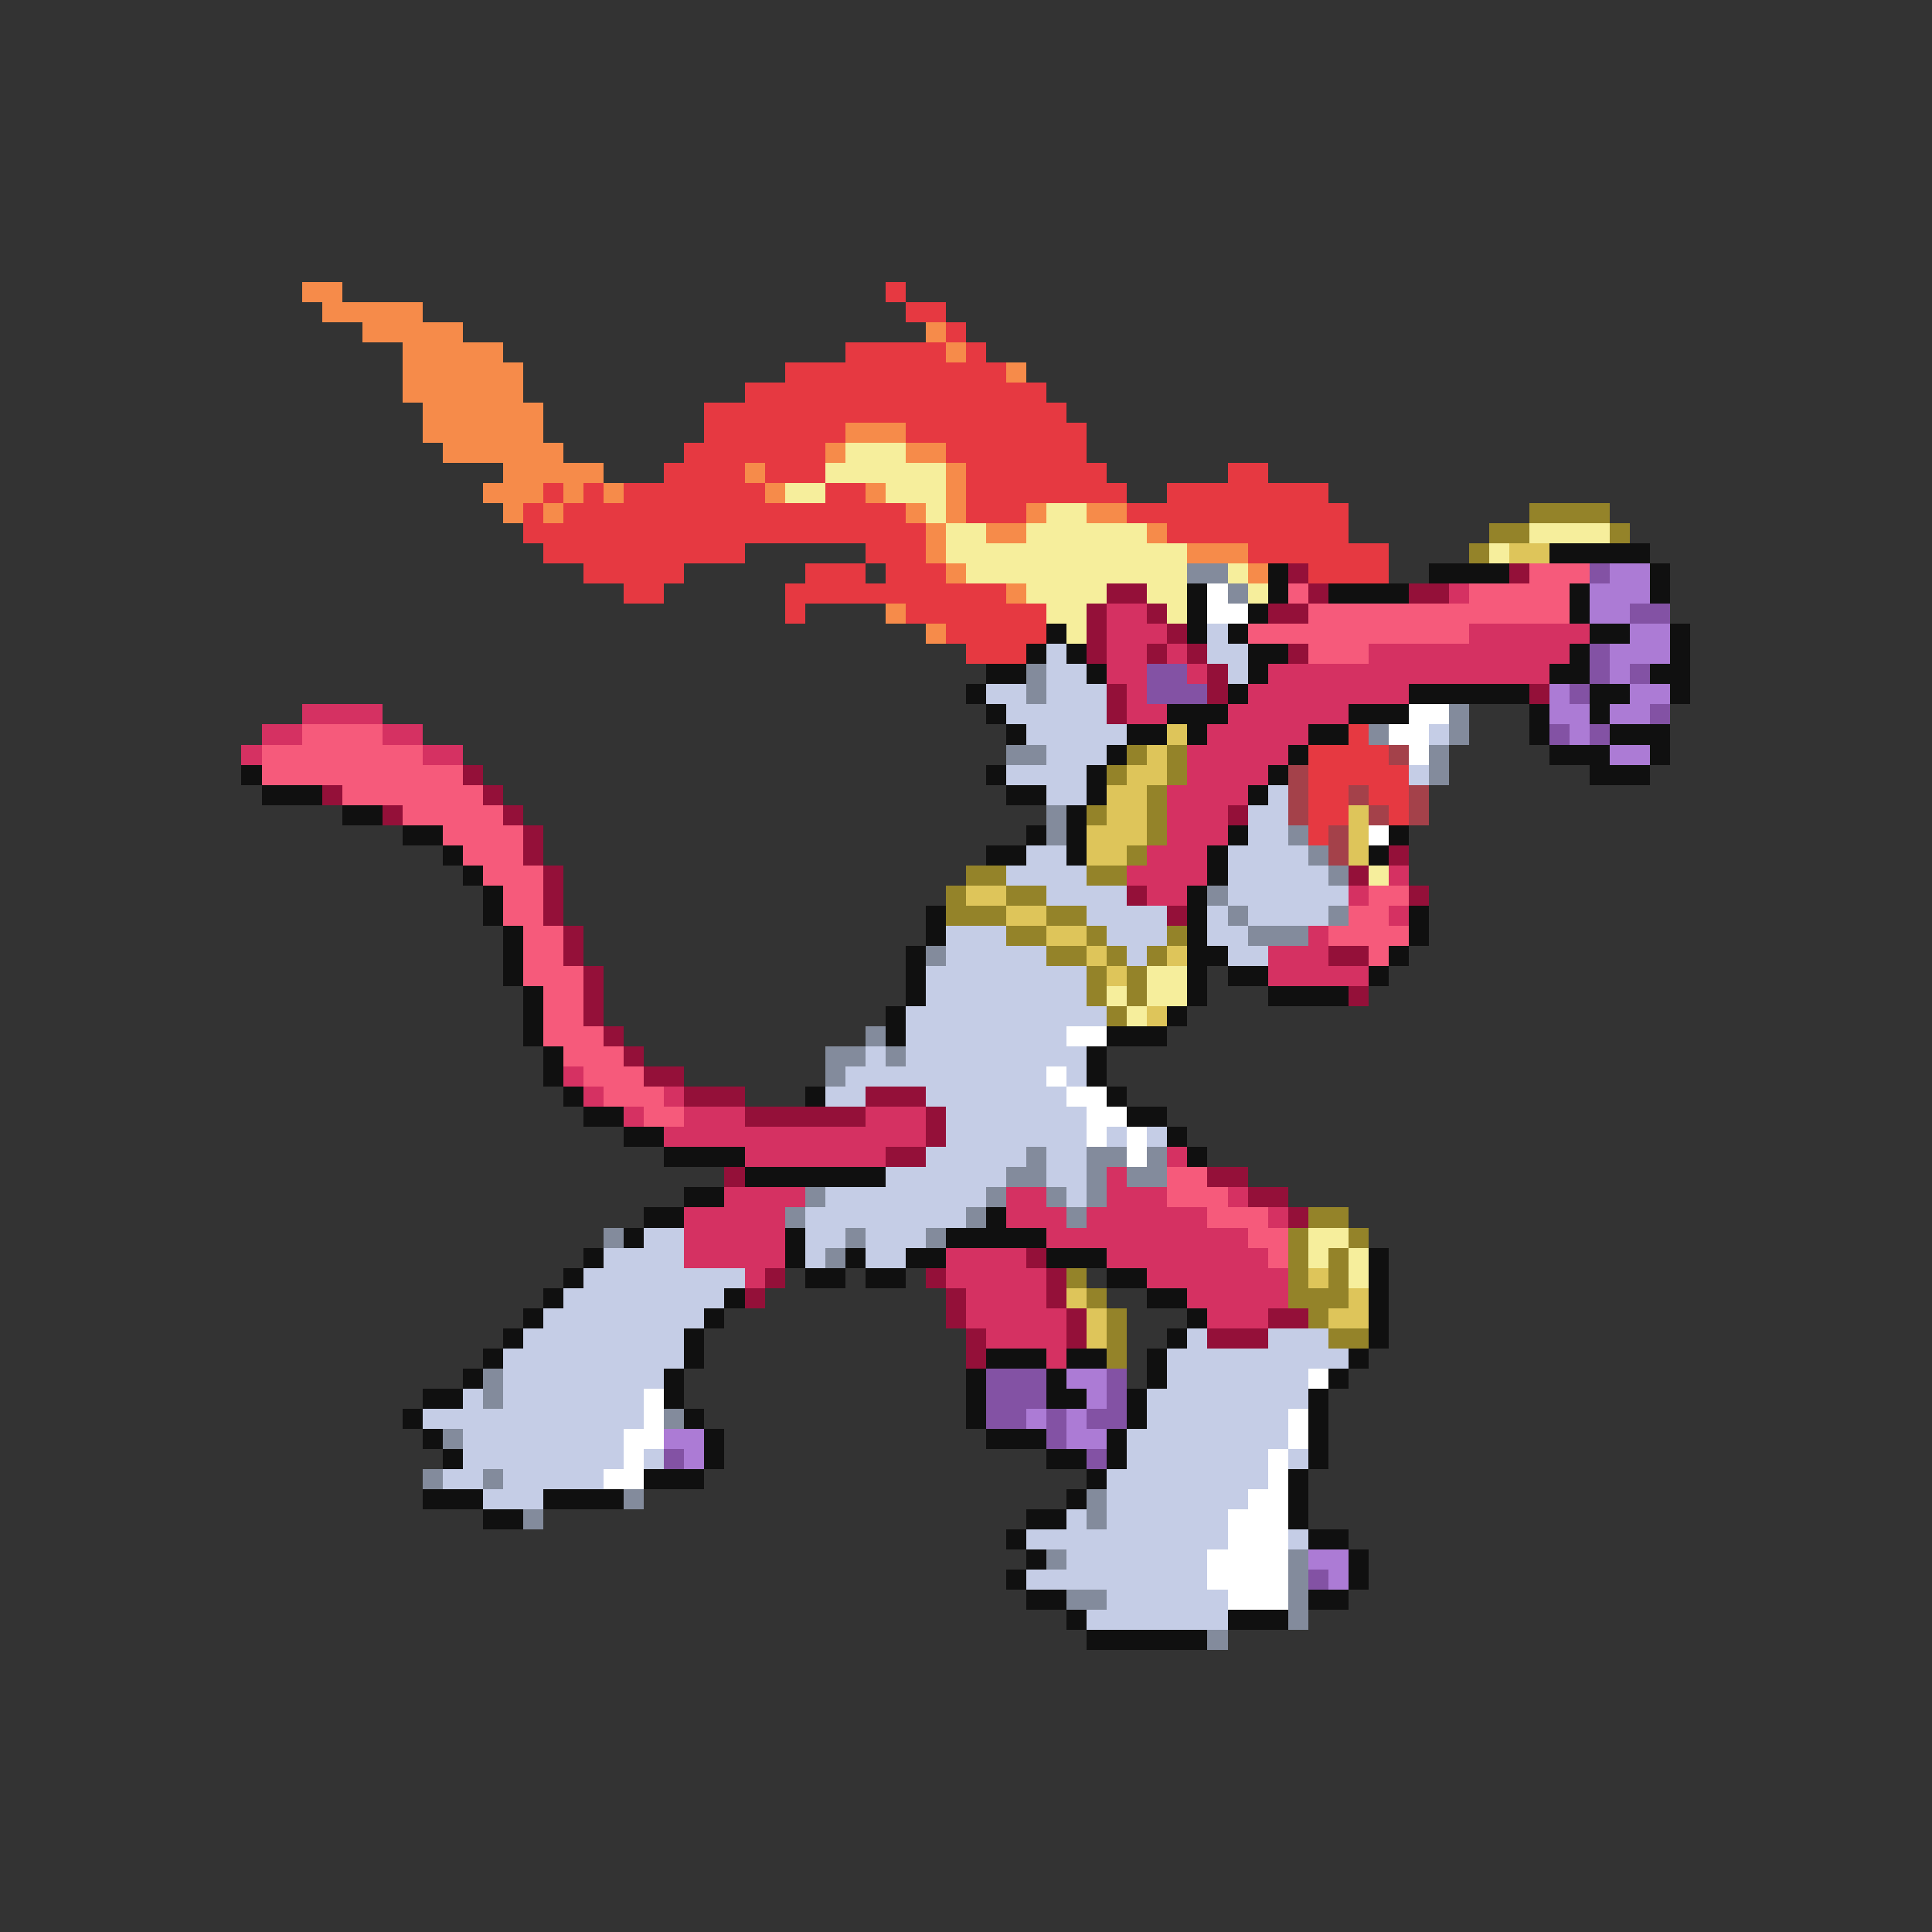 <svg xmlns="http://www.w3.org/2000/svg" viewBox="0 -0.5 96 96" shape-rendering="crispEdges">
<rect x="0" y="-0.5" width="96" height="96" fill="#333333" stroke="none"/>
<path stroke="#f68b4a" d="M15 14h2M16 15h5M18 16h5M46 16h1M20 17h5M47 17h1M20 18h6M50 18h1M20 19h6M21 20h6M21 21h6M42 21h3M22 22h6M41 22h1M45 22h2M25 23h5M37 23h1M47 23h1M24 24h3M28 24h1M30 24h1M38 24h1M43 24h1M47 24h1M25 25h1M27 25h1M45 25h1M47 25h1M51 25h1M54 25h2M46 26h1M49 26h2M57 26h1M46 27h1M59 27h3M47 28h1M62 28h1M50 29h1M44 30h1M46 31h1" />
<path stroke="#e63941" d="M44 14h1M45 15h2M47 16h1M42 17h5M48 17h1M39 18h11M37 19h15M35 20h18M35 21h7M45 21h9M34 22h7M47 22h7M33 23h4M38 23h3M48 23h7M61 23h2M27 24h1M29 24h1M31 24h7M41 24h2M48 24h8M58 24h8M26 25h1M28 25h17M48 25h3M56 25h11M26 26h20M58 26h9M27 27h10M43 27h3M62 27h7M29 28h5M40 28h3M44 28h3M65 28h4M31 29h2M39 29h11M39 30h1M45 30h7M47 31h5M48 32h3M67 36h1M65 37h4M65 38h5M65 39h2M68 39h2M65 40h2M69 40h1M65 41h1" />
<path stroke="#f6ee9c" d="M42 22h3M41 23h6M39 24h2M44 24h3M46 25h1M52 25h2M47 26h2M51 26h6M76 26h4M47 27h12M74 27h1M48 28h11M61 28h1M51 29h4M57 29h2M62 29h1M52 30h2M58 30h1M53 31h1M68 43h1M57 48h2M55 49h1M57 49h2M56 50h1M65 61h2M65 62h1M67 62h1M67 63h1" />
<path stroke="#948329" d="M76 25h4M74 26h2M80 26h1M73 27h1M56 37h1M58 37h1M55 38h1M58 38h1M57 39h1M54 40h1M57 40h1M57 41h1M56 42h1M48 43h2M54 43h2M47 44h1M50 44h2M47 45h3M52 45h2M50 46h2M54 46h1M58 46h1M52 47h2M55 47h1M57 47h1M54 48h1M56 48h1M54 49h1M56 49h1M55 50h1M65 60h2M64 61h1M67 61h1M64 62h1M66 62h1M53 63h1M64 63h1M66 63h1M54 64h1M64 64h3M55 65h1M65 65h1M55 66h1M66 66h2M55 67h1" />
<path stroke="#dec55a" d="M75 27h2M58 36h1M57 37h1M56 38h2M55 39h2M55 40h2M67 40h1M54 41h3M67 41h1M54 42h2M67 42h1M48 44h2M50 45h2M52 46h2M54 47h1M58 47h1M55 48h1M57 50h1M65 63h1M53 64h1M67 64h1M54 65h1M66 65h2M54 66h1" />
<path stroke="#101010" d="M77 27h5M63 28h1M71 28h4M82 28h1M59 29h1M63 29h1M66 29h4M78 29h1M82 29h1M59 30h1M62 30h1M78 30h1M52 31h1M59 31h1M61 31h1M79 31h2M83 31h1M51 32h1M53 32h1M62 32h2M78 32h1M83 32h1M49 33h2M54 33h1M62 33h1M77 33h2M82 33h2M48 34h1M61 34h1M70 34h6M79 34h2M83 34h1M49 35h1M58 35h3M67 35h3M76 35h1M79 35h1M50 36h1M56 36h2M59 36h1M65 36h2M76 36h1M80 36h3M55 37h1M64 37h1M77 37h3M82 37h1M12 38h1M49 38h1M54 38h1M63 38h1M79 38h3M13 39h3M50 39h2M54 39h1M62 39h1M17 40h2M53 40h1M20 41h2M51 41h1M53 41h1M61 41h1M69 41h1M22 42h1M49 42h2M53 42h1M60 42h1M68 42h1M23 43h1M60 43h1M24 44h1M59 44h1M24 45h1M46 45h1M59 45h1M70 45h1M25 46h1M46 46h1M59 46h1M70 46h1M25 47h1M45 47h1M59 47h2M69 47h1M25 48h1M45 48h1M59 48h1M61 48h2M68 48h1M26 49h1M45 49h1M59 49h1M63 49h4M26 50h1M44 50h1M58 50h1M26 51h1M44 51h1M55 51h3M27 52h1M54 52h1M27 53h1M54 53h1M28 54h1M40 54h1M55 54h1M29 55h2M56 55h2M31 56h2M58 56h1M33 57h4M59 57h1M37 58h7M34 59h2M32 60h2M49 60h1M31 61h1M39 61h1M47 61h5M29 62h1M39 62h1M42 62h1M45 62h2M52 62h3M68 62h1M28 63h1M40 63h2M43 63h2M55 63h2M68 63h1M27 64h1M36 64h1M57 64h2M68 64h1M26 65h1M35 65h1M59 65h1M68 65h1M25 66h1M34 66h1M58 66h1M68 66h1M24 67h1M34 67h1M49 67h3M53 67h2M57 67h1M67 67h1M23 68h1M33 68h1M48 68h1M52 68h1M57 68h1M66 68h1M21 69h2M33 69h1M48 69h1M52 69h2M56 69h1M65 69h1M20 70h1M34 70h1M48 70h1M56 70h1M65 70h1M21 71h1M35 71h1M49 71h3M55 71h1M65 71h1M22 72h1M35 72h1M52 72h2M55 72h1M65 72h1M32 73h3M54 73h1M64 73h1M21 74h3M27 74h4M53 74h1M64 74h1M24 75h2M51 75h2M64 75h1M50 76h1M65 76h2M51 77h1M67 77h1M50 78h1M67 78h1M51 79h2M65 79h2M53 80h1M61 80h3M54 81h6" />
<path stroke="#838b9c" d="M59 28h2M61 29h1M51 33h1M51 34h1M72 35h1M68 36h1M72 36h1M50 37h2M71 37h1M71 38h1M52 40h1M52 41h1M64 41h1M65 42h1M66 43h1M60 44h1M61 45h1M66 45h1M62 46h3M46 47h1M43 51h1M41 52h2M44 52h1M41 53h1M51 57h1M54 57h2M57 57h1M50 58h2M54 58h1M56 58h2M40 59h1M49 59h1M52 59h1M54 59h1M39 60h1M48 60h1M53 60h1M30 61h1M42 61h1M46 61h1M41 62h1M24 68h1M24 69h1M33 70h1M22 71h1M21 73h1M24 73h1M31 74h1M54 74h1M26 75h1M54 75h1M52 77h1M64 77h1M64 78h1M53 79h2M64 79h1M64 80h1M60 81h1" />
<path stroke="#941039" d="M64 28h1M75 28h1M55 29h2M65 29h1M70 29h2M54 30h1M57 30h1M63 30h2M54 31h1M58 31h1M54 32h1M57 32h1M59 32h1M64 32h1M60 33h1M55 34h1M60 34h1M76 34h1M55 35h1M23 38h1M16 39h1M24 39h1M19 40h1M25 40h1M61 40h1M26 41h1M26 42h1M69 42h1M27 43h1M67 43h1M27 44h1M56 44h1M70 44h1M27 45h1M58 45h1M28 46h1M28 47h1M66 47h2M29 48h1M29 49h1M67 49h1M29 50h1M30 51h1M31 52h1M32 53h2M34 54h3M43 54h3M37 55h6M46 55h1M46 56h1M44 57h2M36 58h1M60 58h2M62 59h2M64 60h1M51 62h1M38 63h1M46 63h1M52 63h1M37 64h1M47 64h1M52 64h1M47 65h1M53 65h1M63 65h2M48 66h1M53 66h1M60 66h3M48 67h1" />
<path stroke="#f65a7b" d="M76 28h3M64 29h1M73 29h5M65 30h13M62 31h11M65 32h3M15 36h4M13 37h8M13 38h10M17 39h7M20 40h5M22 41h4M23 42h3M24 43h3M25 44h2M68 44h2M25 45h2M67 45h2M26 46h2M66 46h4M26 47h2M68 47h1M26 48h3M27 49h2M27 50h2M27 51h3M28 52h3M29 53h3M30 54h3M32 55h2M58 58h2M58 59h3M60 60h3M62 61h2M63 62h1" />
<path stroke="#8352a4" d="M79 28h1M81 30h2M79 32h1M57 33h2M79 33h1M81 33h1M57 34h3M78 34h1M82 35h1M77 36h1M79 36h1M49 68h3M55 68h1M49 69h3M55 69h1M49 70h2M52 70h1M54 70h2M52 71h1M33 72h1M54 72h1M65 78h1" />
<path stroke="#ac7bd5" d="M80 28h2M79 29h3M79 30h2M81 31h2M80 32h3M80 33h1M77 34h1M81 34h2M77 35h2M80 35h2M78 36h1M80 37h2M53 68h2M54 69h1M51 70h1M53 70h1M33 71h2M53 71h2M34 72h1M65 77h2M66 78h1" />
<path stroke="#ffffff" d="M60 29h1M60 30h2M70 35h2M69 36h2M70 37h1M68 41h1M53 51h2M52 53h1M53 54h2M54 55h2M54 56h1M56 56h1M56 57h1M65 68h1M32 69h1M32 70h1M64 70h1M31 71h2M64 71h1M31 72h1M63 72h1M30 73h2M63 73h1M62 74h2M61 75h3M61 76h3M60 77h4M60 78h4M61 79h3" />
<path stroke="#d53162" d="M72 29h1M55 30h2M55 31h3M73 31h6M55 32h2M58 32h1M68 32h10M55 33h2M59 33h1M63 33h14M56 34h1M62 34h8M15 35h4M56 35h2M61 35h6M13 36h2M19 36h2M60 36h5M12 37h1M21 37h2M59 37h5M59 38h4M58 39h4M58 40h3M58 41h3M57 42h3M56 43h4M69 43h1M57 44h2M67 44h1M69 45h1M65 46h1M63 47h3M63 48h5M28 53h1M29 54h1M33 54h1M31 55h1M34 55h3M43 55h3M33 56h13M37 57h7M58 57h1M55 58h1M36 59h4M50 59h2M55 59h3M61 59h1M34 60h5M50 60h3M54 60h6M63 60h1M34 61h5M52 61h10M34 62h5M47 62h4M55 62h8M37 63h1M47 63h5M57 63h7M48 64h4M59 64h5M48 65h5M60 65h3M49 66h4M52 67h1" />
<path stroke="#c5cde6" d="M60 31h1M52 32h1M60 32h2M52 33h2M61 33h1M49 34h2M52 34h3M50 35h5M51 36h5M71 36h1M52 37h3M50 38h4M70 38h1M52 39h2M63 39h1M62 40h2M62 41h2M51 42h2M61 42h4M50 43h4M61 43h5M52 44h4M61 44h6M54 45h4M60 45h1M62 45h4M47 46h3M55 46h3M60 46h2M47 47h5M56 47h1M61 47h2M46 48h8M46 49h8M45 50h10M45 51h8M43 52h1M45 52h9M42 53h10M53 53h1M41 54h2M46 54h7M47 55h7M47 56h7M55 56h1M57 56h1M46 57h5M52 57h2M44 58h6M52 58h2M41 59h8M53 59h1M40 60h8M32 61h2M40 61h2M43 61h3M30 62h4M40 62h1M43 62h2M29 63h8M28 64h8M27 65h8M26 66h8M59 66h1M63 66h3M25 67h9M58 67h9M25 68h8M58 68h7M23 69h1M25 69h7M57 69h8M21 70h11M57 70h7M23 71h8M56 71h8M23 72h8M32 72h1M56 72h7M64 72h1M22 73h2M25 73h5M55 73h8M24 74h3M55 74h7M53 75h1M55 75h6M51 76h10M64 76h1M53 77h7M51 78h9M55 79h6M54 80h7" />
<path stroke="#a4414a" d="M69 37h1M64 38h1M64 39h1M67 39h1M70 39h1M64 40h1M68 40h1M70 40h1M66 41h1M66 42h1" />
</svg>